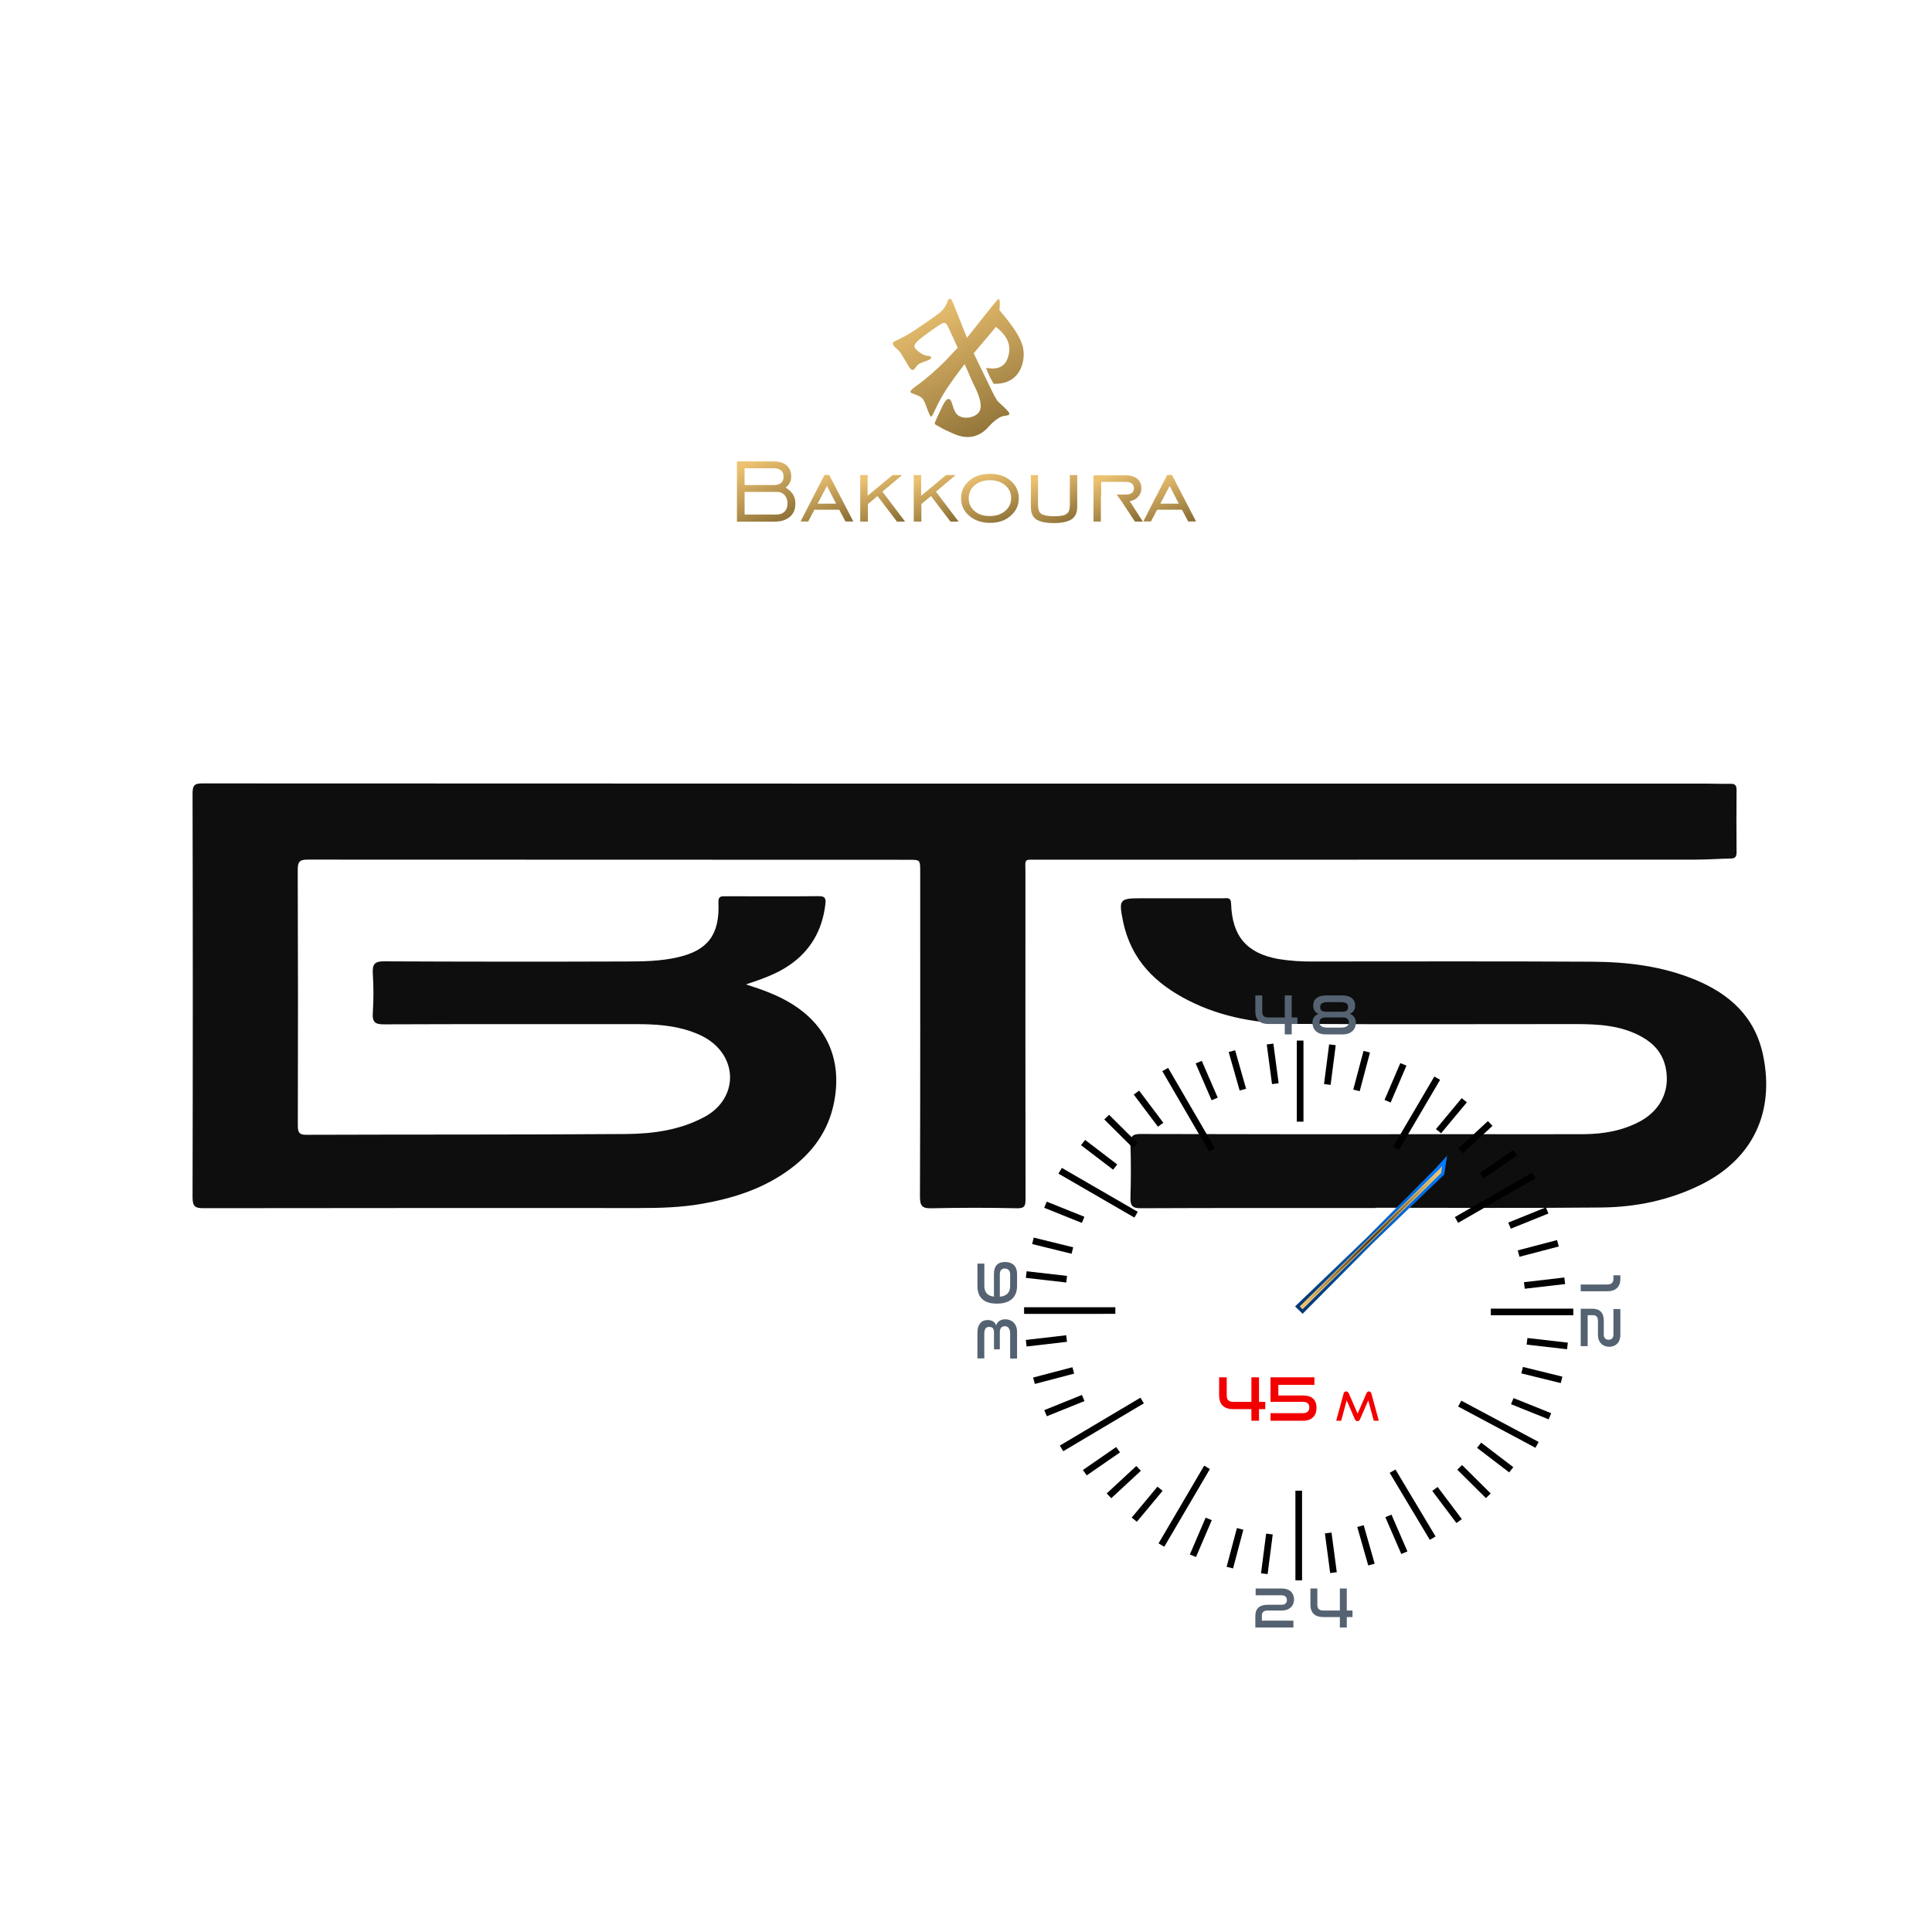 <svg width="291" height="290" viewBox="0 0 291 290" fill="none" xmlns="http://www.w3.org/2000/svg">
<g clip-path="url(#clip0_126_29586)" filter="url(#filter0_i_126_29586)">
<path d="M112.366 147.277C114.906 148.087 117.119 148.897 119.186 150.158C124.617 153.489 126.922 158.777 125.591 165.217C124.728 169.402 122.381 172.553 119.144 174.984C115.102 178.026 110.5 179.486 105.679 180.33C102.542 180.876 99.387 180.963 96.219 180.961C74.352 180.949 52.486 180.957 30.621 180.983C29.391 180.983 29 180.73 29.003 179.323C29.05 159.075 29.05 138.827 29.003 118.579C29.003 117.391 29.206 116.997 30.423 117C105.965 117.034 181.504 117.044 257.042 117.031C258.23 117.031 259.418 117.087 260.606 117.059C261.25 117.045 261.57 117.208 261.562 117.988C261.533 121.128 261.541 124.268 261.562 127.408C261.562 128.072 261.324 128.303 260.704 128.314C258.948 128.342 257.195 128.48 255.439 128.48C222.399 128.492 189.359 128.496 156.319 128.494C154.13 128.494 154.452 128.255 154.452 130.532C154.442 146.889 154.446 163.247 154.465 179.604C154.465 180.629 154.344 181.011 153.206 180.997C148.894 180.893 144.583 180.904 140.269 180.997C138.978 181.023 138.56 180.716 138.566 179.239C138.624 162.919 138.603 146.618 138.603 130.307C138.603 128.514 138.603 128.503 136.873 128.503C106.693 128.503 76.513 128.494 46.331 128.478C45.204 128.478 44.839 128.734 44.844 130.014C44.892 142.811 44.897 155.607 44.86 168.403C44.86 169.359 44.905 169.933 46.093 169.928C62.151 169.869 78.209 169.928 94.265 169.81C98.357 169.781 102.45 169.23 106.183 167.195C110.196 165.012 111.168 160.38 108.345 157.046C107.228 155.729 105.771 154.958 104.208 154.401C101.499 153.433 98.695 153.262 95.873 153.262C83.2 153.262 70.526 153.242 57.853 153.292C56.57 153.292 56.044 153.039 56.153 151.537C56.279 149.569 56.279 147.595 56.153 145.628C56.071 144.221 56.451 143.796 57.819 143.802C69.92 143.858 82.019 143.865 94.117 143.824C96.794 143.824 99.469 143.793 102.117 143.182C106.605 142.15 108.422 139.789 108.213 134.938C108.176 134.122 108.477 133.995 109.103 133.998C113.856 133.998 118.608 134.038 123.36 133.984C124.395 133.97 124.403 134.502 124.308 135.284C123.828 139.19 122.037 142.214 118.935 144.356C117.008 145.69 114.84 146.444 112.366 147.277Z" fill="#0E0E0E"/>
<path d="M207.157 180.959C195.367 180.959 183.58 180.937 171.791 180.99C170.542 180.99 170.228 180.59 170.27 179.327C170.352 176.704 170.36 174.076 170.27 171.448C170.222 170.162 170.568 169.804 171.793 169.807C188.164 169.85 204.527 169.86 220.882 169.835C226.778 169.835 232.672 169.863 238.573 169.835C241.499 169.813 244.358 169.334 247.023 167.905C250.154 166.216 251.593 163.191 250.888 159.826C250.431 157.648 249.119 156.204 247.337 155.2C244.195 153.43 240.767 153.255 237.322 153.252C223.327 153.252 209.346 153.309 195.357 153.227C189.698 153.193 184.135 152.318 178.96 149.673C174.12 147.202 170.37 143.662 169.156 137.781C168.48 134.511 168.641 134.303 171.751 134.303C175.932 134.303 180.111 134.303 184.288 134.303C184.816 134.303 185.4 134.092 185.431 135.133C185.587 140.043 187.808 142.59 192.521 143.445C194.303 143.733 196.105 143.86 197.907 143.825C211.852 143.825 225.796 143.778 239.74 143.856C245.071 143.884 250.365 144.504 255.39 146.597C260.415 148.691 264.349 152.059 265.569 157.997C267.341 166.619 263.935 173.606 256.19 177.447C251.437 179.797 246.399 180.824 241.224 180.88C229.87 180.99 218.516 180.914 207.178 180.914L207.157 180.959Z" fill="#0E0E0E"/>
<path d="M142.829 163.864L147.317 157.897H148.846V163.864H150.072V165.115H148.846V167H147.545V165.115H142.829V163.864ZM147.545 163.864V159.472L144.244 163.864H147.545ZM147.786 197.763C148.104 197.75 148.33 197.666 148.466 197.509C148.601 197.348 148.669 197.103 148.669 196.773V196.176C148.669 195.829 148.593 195.575 148.44 195.415C148.288 195.254 148.04 195.173 147.698 195.173H145.33C144.987 195.173 144.74 195.254 144.587 195.415C144.435 195.575 144.359 195.829 144.359 196.176V196.773C144.359 197.103 144.426 197.348 144.562 197.509C144.701 197.666 144.928 197.75 145.241 197.763H147.786ZM147.824 201.724C148.171 201.724 148.421 201.644 148.573 201.483C148.726 201.322 148.802 201.07 148.802 200.728V200.023C148.802 199.676 148.726 199.424 148.573 199.268C148.421 199.111 148.171 199.033 147.824 199.033H145.203C144.856 199.033 144.606 199.111 144.454 199.268C144.302 199.424 144.225 199.676 144.225 200.023V200.728C144.225 201.07 144.302 201.322 144.454 201.483C144.606 201.644 144.856 201.724 145.203 201.724H147.824ZM145.165 203C143.688 203 142.949 202.264 142.949 200.791V200.334C142.949 199.767 143.051 199.312 143.254 198.969C143.457 198.626 143.751 198.398 144.136 198.284C143.794 198.123 143.531 197.877 143.349 197.547C143.172 197.213 143.083 196.79 143.083 196.278V196.113C143.083 194.636 143.819 193.897 145.292 193.897H147.736C149.208 193.897 149.945 194.636 149.945 196.113V196.278C149.945 196.79 149.854 197.213 149.672 197.547C149.494 197.877 149.234 198.123 148.891 198.284C149.276 198.398 149.57 198.626 149.773 198.969C149.976 199.312 150.078 199.767 150.078 200.334V200.791C150.078 202.264 149.342 203 147.869 203H145.165Z" fill="#0E0E0E"/>
</g>
<g filter="url(#filter1_d_126_29586)">
<path d="M238.09 201.761L238.09 196.125L239.839 196.125C240.997 196.125 241.564 196.755 241.564 197.934L241.564 200.057C241.564 200.501 241.835 200.8 242.287 200.8C242.738 200.8 243.017 200.517 243.017 200.057L243.017 196.173L244.061 196.173L244.061 200.057C244.061 201.22 243.346 201.858 242.385 201.858C241.4 201.858 240.685 201.179 240.685 200.065L240.685 197.934C240.685 197.385 240.422 197.094 239.913 197.094L239.133 197.094L239.133 201.761L238.09 201.761Z" fill="#546271"/>
<path d="M238.09 193.496L238.09 192.479L242.106 192.479C242.697 192.479 243.017 192.188 243.017 191.655L243.017 191.09L244.061 191.09L244.061 191.655C244.061 192.834 243.338 193.496 242.106 193.496L238.09 193.496Z" fill="#546271"/>
<path d="M202.855 244.136H201.812V242.569H199.34C198.091 242.569 197.377 241.988 197.377 240.688V238.266H198.42V240.68C198.42 241.358 198.716 241.584 199.34 241.584H201.812V238.266H202.855V241.584H203.717V242.569H202.855V244.136Z" fill="#546271"/>
<path d="M194.813 244.136H189.08V242.416C189.08 241.277 189.721 240.72 190.92 240.72H193.08C193.532 240.72 193.835 240.454 193.835 240.01C193.835 239.566 193.548 239.291 193.08 239.291H189.129V238.266H193.08C194.263 238.266 194.911 238.968 194.911 239.913C194.911 240.882 194.221 241.584 193.088 241.584H190.92C190.361 241.584 190.066 241.843 190.066 242.343V243.11H194.813V244.136Z" fill="#546271"/>
<path d="M202.298 154.804H199.604C198.438 154.804 197.683 154.101 197.683 153.027C197.683 152.341 198.077 151.873 198.619 151.703C198.175 151.566 197.798 151.194 197.798 150.452C197.798 149.45 198.561 148.934 199.719 148.934H202.183C203.341 148.934 204.113 149.45 204.113 150.452C204.113 151.194 203.727 151.566 203.284 151.703C203.826 151.873 204.22 152.341 204.22 153.027C204.22 154.101 203.465 154.804 202.298 154.804ZM202.257 152.252H199.646C199.062 152.252 198.734 152.527 198.734 153.011C198.734 153.52 199.202 153.778 199.859 153.778H202.044C202.701 153.778 203.169 153.52 203.169 153.011C203.169 152.527 202.84 152.252 202.257 152.252ZM201.986 149.951H199.917C199.235 149.951 198.849 150.137 198.849 150.678C198.849 151.186 199.128 151.388 199.719 151.388H202.183C202.775 151.388 203.054 151.186 203.054 150.678C203.054 150.137 202.668 149.951 201.986 149.951Z" fill="#546271"/>
<path d="M194.558 154.804H193.515V153.237H191.043C189.795 153.237 189.08 152.656 189.08 151.356V148.934H190.123V151.348C190.123 152.026 190.419 152.252 191.043 152.252H193.515V148.934H194.558V152.252H195.421V153.237H194.558V154.804Z" fill="#546271"/>
<path d="M153.191 190.87L153.191 192.695C153.191 194.35 152.189 195.359 150.144 195.359C148.107 195.359 147.22 194.35 147.22 192.695L147.22 189.328L148.263 189.328L148.263 192.695C148.263 193.623 148.698 194.181 149.708 194.31L149.708 190.87C149.708 189.748 150.226 189.086 151.376 189.086C152.534 189.086 153.191 189.764 153.191 190.87ZM150.595 190.967L150.595 194.318C151.671 194.213 152.148 193.648 152.148 192.695L152.148 190.967C152.148 190.386 151.852 190.071 151.334 190.071C150.842 190.071 150.595 190.378 150.595 190.967Z" fill="#546271"/>
<path d="M153.191 199.608L153.191 203.629L152.148 203.629L152.148 199.858C152.148 199.212 151.877 198.76 151.359 198.76C150.866 198.76 150.595 199.075 150.595 199.648L150.595 202.24L149.716 202.24L149.716 199.721C149.716 199.14 149.511 198.865 148.994 198.865C148.443 198.865 148.255 199.245 148.255 199.923L148.255 203.605L147.22 203.605L147.22 199.721C147.22 198.583 147.745 197.832 148.764 197.832C149.519 197.832 149.897 198.203 150.037 198.639C150.209 198.106 150.686 197.719 151.384 197.719C152.468 197.719 153.191 198.461 153.191 199.608Z" fill="#546271"/>
</g>
<g filter="url(#filter2_d_126_29586)">
<line y1="-0.5" x2="6.025" y2="-0.5" transform="matrix(-0.128 0.992 -0.992 -0.124 200.197 156.309)" stroke="black"/>
<line y1="-0.5" x2="6.025" y2="-0.5" transform="matrix(-0.128 0.992 -0.992 -0.124 190.708 230)" stroke="black"/>
<line y1="-0.5" x2="6.03" y2="-0.5" transform="matrix(-0.257 0.967 -0.969 -0.248 205.378 157.289)" stroke="black"/>
<line y1="-0.5" x2="6.03" y2="-0.5" transform="matrix(-0.257 0.967 -0.969 -0.248 186.305 229.164)" stroke="black"/>
<line y1="-0.5" x2="6.039" y2="-0.5" transform="matrix(-0.394 0.919 -0.924 -0.382 210.918 159.129)" stroke="black"/>
<line y1="-0.5" x2="6.039" y2="-0.5" transform="matrix(-0.394 0.919 -0.924 -0.382 181.596 227.594)" stroke="black"/>
<line y1="-0.5" x2="6.101" y2="-0.5" transform="matrix(-0.929 0.375 -0.385 -0.921 232.841 180.863)" stroke="black"/>
<line y1="-0.5" x2="6.101" y2="-0.5" transform="matrix(-0.929 0.375 -0.385 -0.921 162.96 209.113)" stroke="black"/>
<line y1="-0.5" x2="6.098" y2="-0.5" transform="matrix(-0.971 0.255 -0.261 -0.962 234.525 185.785)" stroke="black"/>
<line y1="-0.5" x2="6.098" y2="-0.5" transform="matrix(-0.971 0.255 -0.261 -0.962 161.529 204.938)" stroke="black"/>
<line y1="-0.5" x2="6.093" y2="-0.5" transform="matrix(-0.998 0.116 -0.119 -0.988 235.623 191.422)" stroke="black"/>
<line y1="-0.5" x2="6.093" y2="-0.5" transform="matrix(-0.998 0.116 -0.119 -0.988 160.593 200.121)" stroke="black"/>
<line y1="-0.5" x2="6.05" y2="-0.5" transform="matrix(0.397 0.916 -0.924 0.387 180.09 159.18)" stroke="black"/>
<line y1="-0.5" x2="6.05" y2="-0.5" transform="matrix(0.397 0.916 -0.924 0.387 208.663 227.527)" stroke="black"/>
<line y1="-0.5" x2="6.053" y2="-0.5" transform="matrix(0.273 0.958 -0.968 0.267 185.066 157.461)" stroke="black"/>
<line y1="-0.5" x2="6.053" y2="-0.5" transform="matrix(0.273 0.958 -0.968 0.267 204.433 229)" stroke="black"/>
<line y1="-0.5" x2="6.057" y2="-0.5" transform="matrix(0.131 0.986 -0.997 0.128 190.8 156.32)" stroke="black"/>
<line y1="-0.5" x2="6.057" y2="-0.5" transform="matrix(0.131 0.986 -0.997 0.128 199.558 229.969)" stroke="black"/>
<line y1="-0.5" x2="6.099" y2="-0.5" transform="matrix(0.793 0.606 -0.621 0.786 162.823 171.488)" stroke="black"/>
<line y1="-0.5" x2="6.099" y2="-0.5" transform="matrix(0.793 0.606 -0.621 0.786 222.477 217.082)" stroke="black"/>
<line y1="-0.5" x2="6.097" y2="-0.5" transform="matrix(0.707 0.702 -0.719 0.7 166.327 167.613)" stroke="black"/>
<line y1="-0.5" x2="6.097" y2="-0.5" transform="matrix(0.707 0.702 -0.719 0.7 219.499 220.371)" stroke="black"/>
<line y1="-0.5" x2="6.092" y2="-0.5" transform="matrix(0.598 0.795 -0.813 0.592 170.767 163.867)" stroke="black"/>
<line y1="-0.5" x2="6.092" y2="-0.5" transform="matrix(0.598 0.795 -0.813 0.592 215.728 223.566)" stroke="black"/>
<line y1="-0.5" x2="6.125" y2="-0.5" transform="matrix(0.994 0.114 -0.118 0.993 154.512 191.477)" stroke="black"/>
<line y1="-0.5" x2="6.125" y2="-0.5" transform="matrix(0.994 0.114 -0.118 0.993 229.944 201.531)" stroke="black"/>
<line y1="-0.5" x2="6.12" y2="-0.5" transform="matrix(0.971 0.239 -0.247 0.969 155.459 186.383)" stroke="black"/>
<line y1="-0.5" x2="6.12" y2="-0.5" transform="matrix(0.971 0.239 -0.247 0.969 229.14 205.863)" stroke="black"/>
<line y1="-0.5" x2="6.111" y2="-0.5" transform="matrix(0.928 0.373 -0.384 0.923 157.28 180.922)" stroke="black"/>
<line y1="-0.5" x2="6.111" y2="-0.5" transform="matrix(0.928 0.373 -0.384 0.923 227.59 210.508)" stroke="black"/>
<line y1="-0.5" x2="6.053" y2="-0.5" transform="matrix(0.641 -0.77 0.778 0.626 171.235 228.215)" stroke="black"/>
<line y1="-0.5" x2="6.053" y2="-0.5" transform="matrix(0.641 -0.77 0.778 0.626 217.06 169.699)" stroke="black"/>
<line y1="-0.5" x2="6.055" y2="-0.5" transform="matrix(0.736 -0.682 0.689 0.719 167.381 224.668)" stroke="black"/>
<line y1="-0.5" x2="6.055" y2="-0.5" transform="matrix(0.736 -0.682 0.689 0.719 220.342 172.711)" stroke="black"/>
<line y1="-0.5" x2="6.059" y2="-0.5" transform="matrix(0.827 -0.571 0.578 0.809 163.685 221.227)" stroke="black"/>
<line y1="-0.5" x2="6.059" y2="-0.5" transform="matrix(0.827 -0.571 0.578 0.809 223.481 176.496)" stroke="black"/>
<path d="M231.019 176.059L219.378 182.757" stroke="black"/>
<line y1="-0.5" x2="14.036" y2="-0.5" transform="matrix(-0.865 0.514 -0.52 -0.847 171.771 209.527)" stroke="black"/>
<line y1="-0.5" x2="12.251" y2="-0.5" transform="matrix(-0.507 0.863 -0.869 -0.493 216.041 161.152)" stroke="black"/>
<path d="M181.805 220.017L174.934 231.722" stroke="black"/>
<line y1="-0.5" x2="12.275" y2="-0.5" transform="matrix(0 0.995 -1.005 0 195.325 155.734)" stroke="black"/>
<path d="M195.616 223.534L195.618 237.048" stroke="black"/>
<line y1="-0.5" x2="12.357" y2="-0.5" transform="matrix(-1.005 0 -0 -0.995 236.969 196.113)" stroke="black"/>
<path d="M167.996 196.399L154.249 196.401" stroke="black"/>
<line y1="-0.5" x2="11.826" y2="-0.5" transform="matrix(-0.511 -0.853 0.87 -0.504 216.229 230.43)" stroke="black"/>
<line y1="-0.5" x2="14.086" y2="-0.5" transform="matrix(-0.5 -0.859 0.876 -0.493 182.987 171.949)" stroke="black"/>
<line y1="-0.5" x2="13.225" y2="-0.5" transform="matrix(-0.881 -0.47 0.484 -0.877 231.756 216.195)" stroke="black"/>
<line y1="-0.5" x2="13.239" y2="-0.5" transform="matrix(-0.864 -0.5 0.515 -0.859 171.376 181.535)" stroke="black"/>
</g>
<path d="M216.461 176.105L206.038 186.59L195.611 196.603L195.428 196.779L195.609 196.956L196.018 197.358L196.198 197.536L196.377 197.356L206.563 187.105L217.232 176.854L217.292 176.796L217.305 176.713L217.462 175.681L217.589 174.853L217.024 175.48L216.461 176.105Z" fill="url(#paint0_radial_126_29586)" stroke="url(#paint1_linear_126_29586)" stroke-width="0.5"/>
<path d="M216.643 176.275L216.968 176.357L217.052 176.677L196.193 197.184L195.784 196.781L216.643 176.275Z" fill="url(#paint2_radial_126_29586)"/>
<path d="M189.631 214H188.488V212.254H185.779C184.411 212.254 183.628 211.606 183.628 210.157V207.457H184.771V210.148C184.771 210.904 185.095 211.156 185.779 211.156H188.488V207.457H189.631V211.156H190.576V212.254H189.631V214ZM196.27 214H191.365V212.857H196.27C196.882 212.857 197.215 212.515 197.215 212.002C197.215 211.444 196.873 211.156 196.27 211.156H191.365V207.457H197.98V208.6H192.544V210.193H196.27C197.584 210.193 198.295 210.814 198.295 212.083C198.295 213.181 197.629 214 196.27 214ZM207.677 214H206.921L206.087 210.934L204.851 213.772C204.767 213.958 204.647 214.06 204.461 214.06C204.281 214.06 204.149 213.958 204.071 213.772L202.841 210.934L202.007 214H201.257L202.379 209.896C202.433 209.686 202.553 209.584 202.757 209.584C202.919 209.584 203.069 209.674 203.141 209.842L204.485 212.926L205.829 209.842C205.901 209.674 206.033 209.584 206.195 209.584C206.381 209.584 206.501 209.686 206.561 209.896L207.677 214Z" fill="#F20000"/>
<path d="M111 78.531V69.5H116.422C117.314 69.5 118.019 69.684 118.465 70.087C118.911 70.454 119.171 71.042 119.171 71.776C119.171 72.143 119.097 72.474 118.948 72.731C118.799 72.987 118.614 73.245 118.317 73.428C118.799 73.722 119.171 74.052 119.431 74.456C119.691 74.86 119.802 75.337 119.802 75.851C119.802 76.695 119.542 77.356 118.985 77.833C118.428 78.311 117.685 78.567 116.72 78.567H111V78.531ZM112.151 73.061H116.534C117.017 73.061 117.388 72.951 117.648 72.731C117.908 72.51 118.019 72.217 118.019 71.813C118.019 71.372 117.908 71.079 117.648 70.858C117.388 70.638 117.017 70.528 116.534 70.528H112.151V73.061ZM112.151 77.503H116.942C117.462 77.503 117.871 77.356 118.168 77.062C118.465 76.769 118.614 76.328 118.614 75.814C118.614 75.3 118.465 74.896 118.168 74.566C117.871 74.236 117.462 74.089 116.942 74.089H112.151V77.503Z" fill="url(#paint3_linear_126_29586)"/>
<path d="M120.581 78.543L124.184 71.531H124.889L128.529 78.543H127.341L126.412 76.781H122.661L121.732 78.543H120.581ZM123.144 75.863H125.929L124.555 73.183L123.144 75.863Z" fill="url(#paint4_linear_126_29586)"/>
<path d="M129.566 78.53V71.555H130.681V74.675L134.432 71.555H135.88L132.909 74.051L136.326 78.566H135.1L132.166 74.712L130.718 75.923V78.566H129.566V78.53Z" fill="url(#paint5_linear_126_29586)"/>
<path d="M137.628 78.53V71.555H138.742V74.675L142.493 71.555H143.942L140.971 74.051L144.387 78.566H143.162L140.228 74.712L138.779 75.923V78.566H137.628V78.53Z" fill="url(#paint6_linear_126_29586)"/>
<path d="M149.102 78.754C147.839 78.754 146.8 78.387 145.982 77.689C145.165 76.992 144.757 76.111 144.757 75.046C144.757 73.981 145.165 73.1 145.982 72.403C146.8 71.705 147.839 71.375 149.102 71.375C150.365 71.375 151.405 71.705 152.222 72.403C153.039 73.1 153.448 73.981 153.448 75.046C153.448 76.111 153.039 76.992 152.222 77.689C151.405 78.423 150.365 78.754 149.102 78.754ZM149.102 77.726C150.031 77.726 150.811 77.469 151.405 76.955C151.999 76.441 152.296 75.817 152.296 75.009C152.296 74.238 151.999 73.578 151.405 73.1C150.811 72.586 150.031 72.329 149.102 72.329C148.174 72.329 147.394 72.586 146.8 73.1C146.205 73.614 145.908 74.238 145.908 75.046C145.908 75.854 146.205 76.478 146.8 76.992C147.394 77.506 148.137 77.726 149.102 77.726Z" fill="url(#paint7_linear_126_29586)"/>
<path d="M155.234 71.555H156.349V76.033C156.349 76.694 156.497 77.171 156.831 77.392C157.166 77.612 157.797 77.759 158.726 77.759C159.691 77.759 160.323 77.649 160.657 77.392C160.991 77.171 161.14 76.694 161.14 76.033V71.555H162.254V76.327C162.254 77.171 161.994 77.796 161.437 78.199C160.88 78.566 159.988 78.787 158.763 78.787C157.537 78.787 156.646 78.603 156.089 78.236C155.532 77.869 155.272 77.245 155.272 76.364V71.555H155.234Z" fill="url(#paint8_linear_126_29586)"/>
<path d="M165.817 74.674C165.817 74.674 165.817 77.207 165.817 78.565H164.703V71.59H169.568C170.274 71.59 170.868 71.773 171.277 72.104C171.685 72.434 171.908 72.911 171.908 73.535C171.908 74.049 171.76 74.453 171.425 74.82C171.091 75.188 170.683 75.408 170.163 75.481L172.131 78.565H170.943L168.937 75.518L168.194 74.49H169.606C169.977 74.49 170.274 74.416 170.497 74.233C170.72 74.049 170.794 73.829 170.794 73.535C170.794 73.242 170.683 72.985 170.497 72.838C170.311 72.691 170.014 72.581 169.606 72.581H165.854V74.6C165.854 74.6 165.854 74.967 165.854 74.6" fill="url(#paint9_linear_126_29586)"/>
<path d="M172.203 78.543L175.806 71.531H176.511L180.151 78.543H178.963L178.034 76.781H174.283L173.354 78.543H172.203ZM174.766 75.863H177.551L176.177 73.183L174.766 75.863Z" fill="url(#paint10_linear_126_29586)"/>
<g filter="url(#filter3_i_126_29586)">
<path d="M150.279 44.114C149.999 44.378 147.076 48.069 145.649 49.882C144.921 48.097 143.509 44.483 143.369 44.219C143.194 43.89 142.854 43.95 142.766 44.279C142.679 44.609 142.417 45.103 142.068 45.597C141.718 46.092 139.622 47.493 137.787 48.728C135.953 49.964 134.817 50.294 134.555 50.541C134.293 50.788 134.642 51.2 135.166 51.612C135.691 52.024 136.389 53.425 136.914 54.249C137.438 55.073 137.7 54.661 138.049 54.166C138.399 53.672 139.01 53.59 139.796 53.26C140.583 52.931 140.233 52.601 139.796 52.601C139.36 52.601 138.673 52.271 138.149 51.777C137.625 51.283 137.625 51.118 137.974 50.623C138.324 50.129 140.912 48.312 141.698 47.818C142.484 47.324 142.659 47.983 142.834 48.312C142.974 48.576 143.817 50.427 144.254 51.389C143.847 51.773 142.941 52.782 142.242 53.507C141.369 54.414 139.272 56.226 138.573 56.721C137.874 57.215 136.914 57.874 137.176 58.121C137.438 58.368 138.573 58.533 139.01 59.11C139.447 59.687 139.971 61.747 140.233 61.747C140.495 61.747 140.757 60.675 141.893 58.698C142.801 57.116 144.543 54.798 145.3 53.837C145.678 54.688 146.531 56.707 146.881 57.367C147.709 59.07 147.999 60.422 147.387 61.163C146.776 61.905 145.267 62.205 144.339 61.582C143.555 61.056 143.465 59.522 143.116 59.192C142.766 58.863 142.371 59.308 141.935 60.214C141.498 61.12 140.932 62.323 140.845 62.571C140.757 62.818 140.757 62.9 141.107 63.065C141.456 63.23 141.805 63.559 143.378 64.218C145.911 65.454 147.693 64.612 148.794 63.395C149.971 62.092 150.716 61.747 151.153 61.664C151.589 61.582 152.114 61.582 152.026 61.252C151.939 60.923 150.716 59.852 150.366 59.522C150.087 59.258 149.609 58.314 149.405 57.874L146.659 52.217L150.017 48.234C150.687 48.783 152.219 50.062 152.012 51.907C151.669 54.964 149.45 54.526 148.532 54.414C148.715 54.916 148.943 55.63 149.668 56.803C154.054 56.989 154.734 52.601 153.861 50.623C153.067 48.442 150.529 45.818 150.541 45.68C150.614 44.872 150.662 43.753 150.279 44.114Z" fill="url(#paint11_linear_126_29586)"/>
</g>
<defs>
<filter id="filter0_i_126_29586" x="29" y="117" width="237" height="65" filterUnits="userSpaceOnUse" color-interpolation-filters="sRGB">
<feFlood flood-opacity="0" result="BackgroundImageFix"/>
<feBlend mode="normal" in="SourceGraphic" in2="BackgroundImageFix" result="shape"/>
<feColorMatrix in="SourceAlpha" type="matrix" values="0 0 0 0 0 0 0 0 0 0 0 0 0 0 0 0 0 0 127 0" result="hardAlpha"/>
<feOffset dy="1"/>
<feGaussianBlur stdDeviation="0.5"/>
<feComposite in2="hardAlpha" operator="arithmetic" k2="-1" k3="1"/>
<feColorMatrix type="matrix" values="0 0 0 0 0 0 0 0 0 0 0 0 0 0 0 0 0 0 0.25 0"/>
<feBlend mode="normal" in2="shape" result="effect1_innerShadow_126_29586"/>
</filter>
<filter id="filter1_d_126_29586" x="146.22" y="148.934" width="98.841" height="97.203" filterUnits="userSpaceOnUse" color-interpolation-filters="sRGB">
<feFlood flood-opacity="0" result="BackgroundImageFix"/>
<feColorMatrix in="SourceAlpha" type="matrix" values="0 0 0 0 0 0 0 0 0 0 0 0 0 0 0 0 0 0 127 0" result="hardAlpha"/>
<feOffset dy="1"/>
<feGaussianBlur stdDeviation="0.5"/>
<feComposite in2="hardAlpha" operator="out"/>
<feColorMatrix type="matrix" values="0 0 0 0 0 0 0 0 0 0 0 0 0 0 0 0 0 0 0.55 0"/>
<feBlend mode="normal" in2="BackgroundImageFix" result="effect1_dropShadow_126_29586"/>
<feBlend mode="normal" in="SourceGraphic" in2="effect1_dropShadow_126_29586" result="shape"/>
</filter>
<filter id="filter2_d_126_29586" x="153.249" y="155.734" width="84.72" height="83.312" filterUnits="userSpaceOnUse" color-interpolation-filters="sRGB">
<feFlood flood-opacity="0" result="BackgroundImageFix"/>
<feColorMatrix in="SourceAlpha" type="matrix" values="0 0 0 0 0 0 0 0 0 0 0 0 0 0 0 0 0 0 127 0" result="hardAlpha"/>
<feOffset dy="1"/>
<feGaussianBlur stdDeviation="0.5"/>
<feComposite in2="hardAlpha" operator="out"/>
<feColorMatrix type="matrix" values="0 0 0 0 1 0 0 0 0 1 0 0 0 0 1 0 0 0 0.15 0"/>
<feBlend mode="normal" in2="BackgroundImageFix" result="effect1_dropShadow_126_29586"/>
<feBlend mode="normal" in="SourceGraphic" in2="effect1_dropShadow_126_29586" result="shape"/>
</filter>
<filter id="filter3_i_126_29586" x="134.466" y="44" width="19.726" height="21.824" filterUnits="userSpaceOnUse" color-interpolation-filters="sRGB">
<feFlood flood-opacity="0" result="BackgroundImageFix"/>
<feBlend mode="normal" in="SourceGraphic" in2="BackgroundImageFix" result="shape"/>
<feColorMatrix in="SourceAlpha" type="matrix" values="0 0 0 0 0 0 0 0 0 0 0 0 0 0 0 0 0 0 127 0" result="hardAlpha"/>
<feOffset dy="1"/>
<feGaussianBlur stdDeviation="0.5"/>
<feComposite in2="hardAlpha" operator="arithmetic" k2="-1" k3="1"/>
<feColorMatrix type="matrix" values="0 0 0 0 0 0 0 0 0 0 0 0 0 0 0 0 0 0 0.25 0"/>
<feBlend mode="normal" in2="shape" result="effect1_innerShadow_126_29586"/>
</filter>
<radialGradient id="paint0_radial_126_29586" cx="0" cy="0" r="1" gradientUnits="userSpaceOnUse" gradientTransform="translate(206.421 186.729) rotate(135.488) scale(14.625 0.287)">
<stop stop-color="#281F0E"/>
<stop offset="1" stop-color="#ECC271"/>
</radialGradient>
<linearGradient id="paint1_linear_126_29586" x1="216.971" y1="176.357" x2="196.231" y2="197.454" gradientUnits="userSpaceOnUse">
<stop stop-color="#007AFF"/>
<stop offset="1" stop-color="#003874"/>
</linearGradient>
<radialGradient id="paint2_radial_126_29586" cx="0" cy="0" r="1" gradientUnits="userSpaceOnUse" gradientTransform="translate(206.418 186.729) rotate(135.488) scale(14.625 0.287)">
<stop stop-color="#281F0E"/>
<stop offset="1" stop-color="#ECC271"/>
</radialGradient>
<linearGradient id="paint3_linear_126_29586" x1="113.634" y1="69.5" x2="118.463" y2="80.08" gradientUnits="userSpaceOnUse">
<stop stop-color="#ECC271"/>
<stop offset="1" stop-color="#7F642E"/>
</linearGradient>
<linearGradient id="paint4_linear_126_29586" x1="122.959" y1="71.531" x2="126.311" y2="80.107" gradientUnits="userSpaceOnUse">
<stop stop-color="#ECC271"/>
<stop offset="1" stop-color="#7F642E"/>
</linearGradient>
<linearGradient id="paint5_linear_126_29586" x1="131.589" y1="71.555" x2="135.34" y2="79.717" gradientUnits="userSpaceOnUse">
<stop stop-color="#ECC271"/>
<stop offset="1" stop-color="#7F642E"/>
</linearGradient>
<linearGradient id="paint6_linear_126_29586" x1="139.651" y1="71.555" x2="143.402" y2="79.717" gradientUnits="userSpaceOnUse">
<stop stop-color="#ECC271"/>
<stop offset="1" stop-color="#7F642E"/>
</linearGradient>
<linearGradient id="paint7_linear_126_29586" x1="147.357" y1="71.375" x2="150.786" y2="80.489" gradientUnits="userSpaceOnUse">
<stop stop-color="#ECC271"/>
<stop offset="1" stop-color="#7F642E"/>
</linearGradient>
<linearGradient id="paint8_linear_126_29586" x1="157.335" y1="71.555" x2="161.187" y2="79.993" gradientUnits="userSpaceOnUse">
<stop stop-color="#ECC271"/>
<stop offset="1" stop-color="#7F642E"/>
</linearGradient>
<linearGradient id="paint9_linear_126_29586" x1="166.926" y1="71.59" x2="170.414" y2="79.973" gradientUnits="userSpaceOnUse">
<stop stop-color="#ECC271"/>
<stop offset="1" stop-color="#7F642E"/>
</linearGradient>
<linearGradient id="paint10_linear_126_29586" x1="174.581" y1="71.531" x2="177.934" y2="80.107" gradientUnits="userSpaceOnUse">
<stop stop-color="#ECC271"/>
<stop offset="1" stop-color="#7F642E"/>
</linearGradient>
<linearGradient id="paint11_linear_126_29586" x1="140.369" y1="44" x2="151.638" y2="68.091" gradientUnits="userSpaceOnUse">
<stop stop-color="#ECC271"/>
<stop offset="1" stop-color="#7F642E"/>
</linearGradient>
<clipPath id="clip0_126_29586">
<rect width="237" height="64" fill="white" transform="translate(29 117)"/>
</clipPath>
</defs>
</svg>
